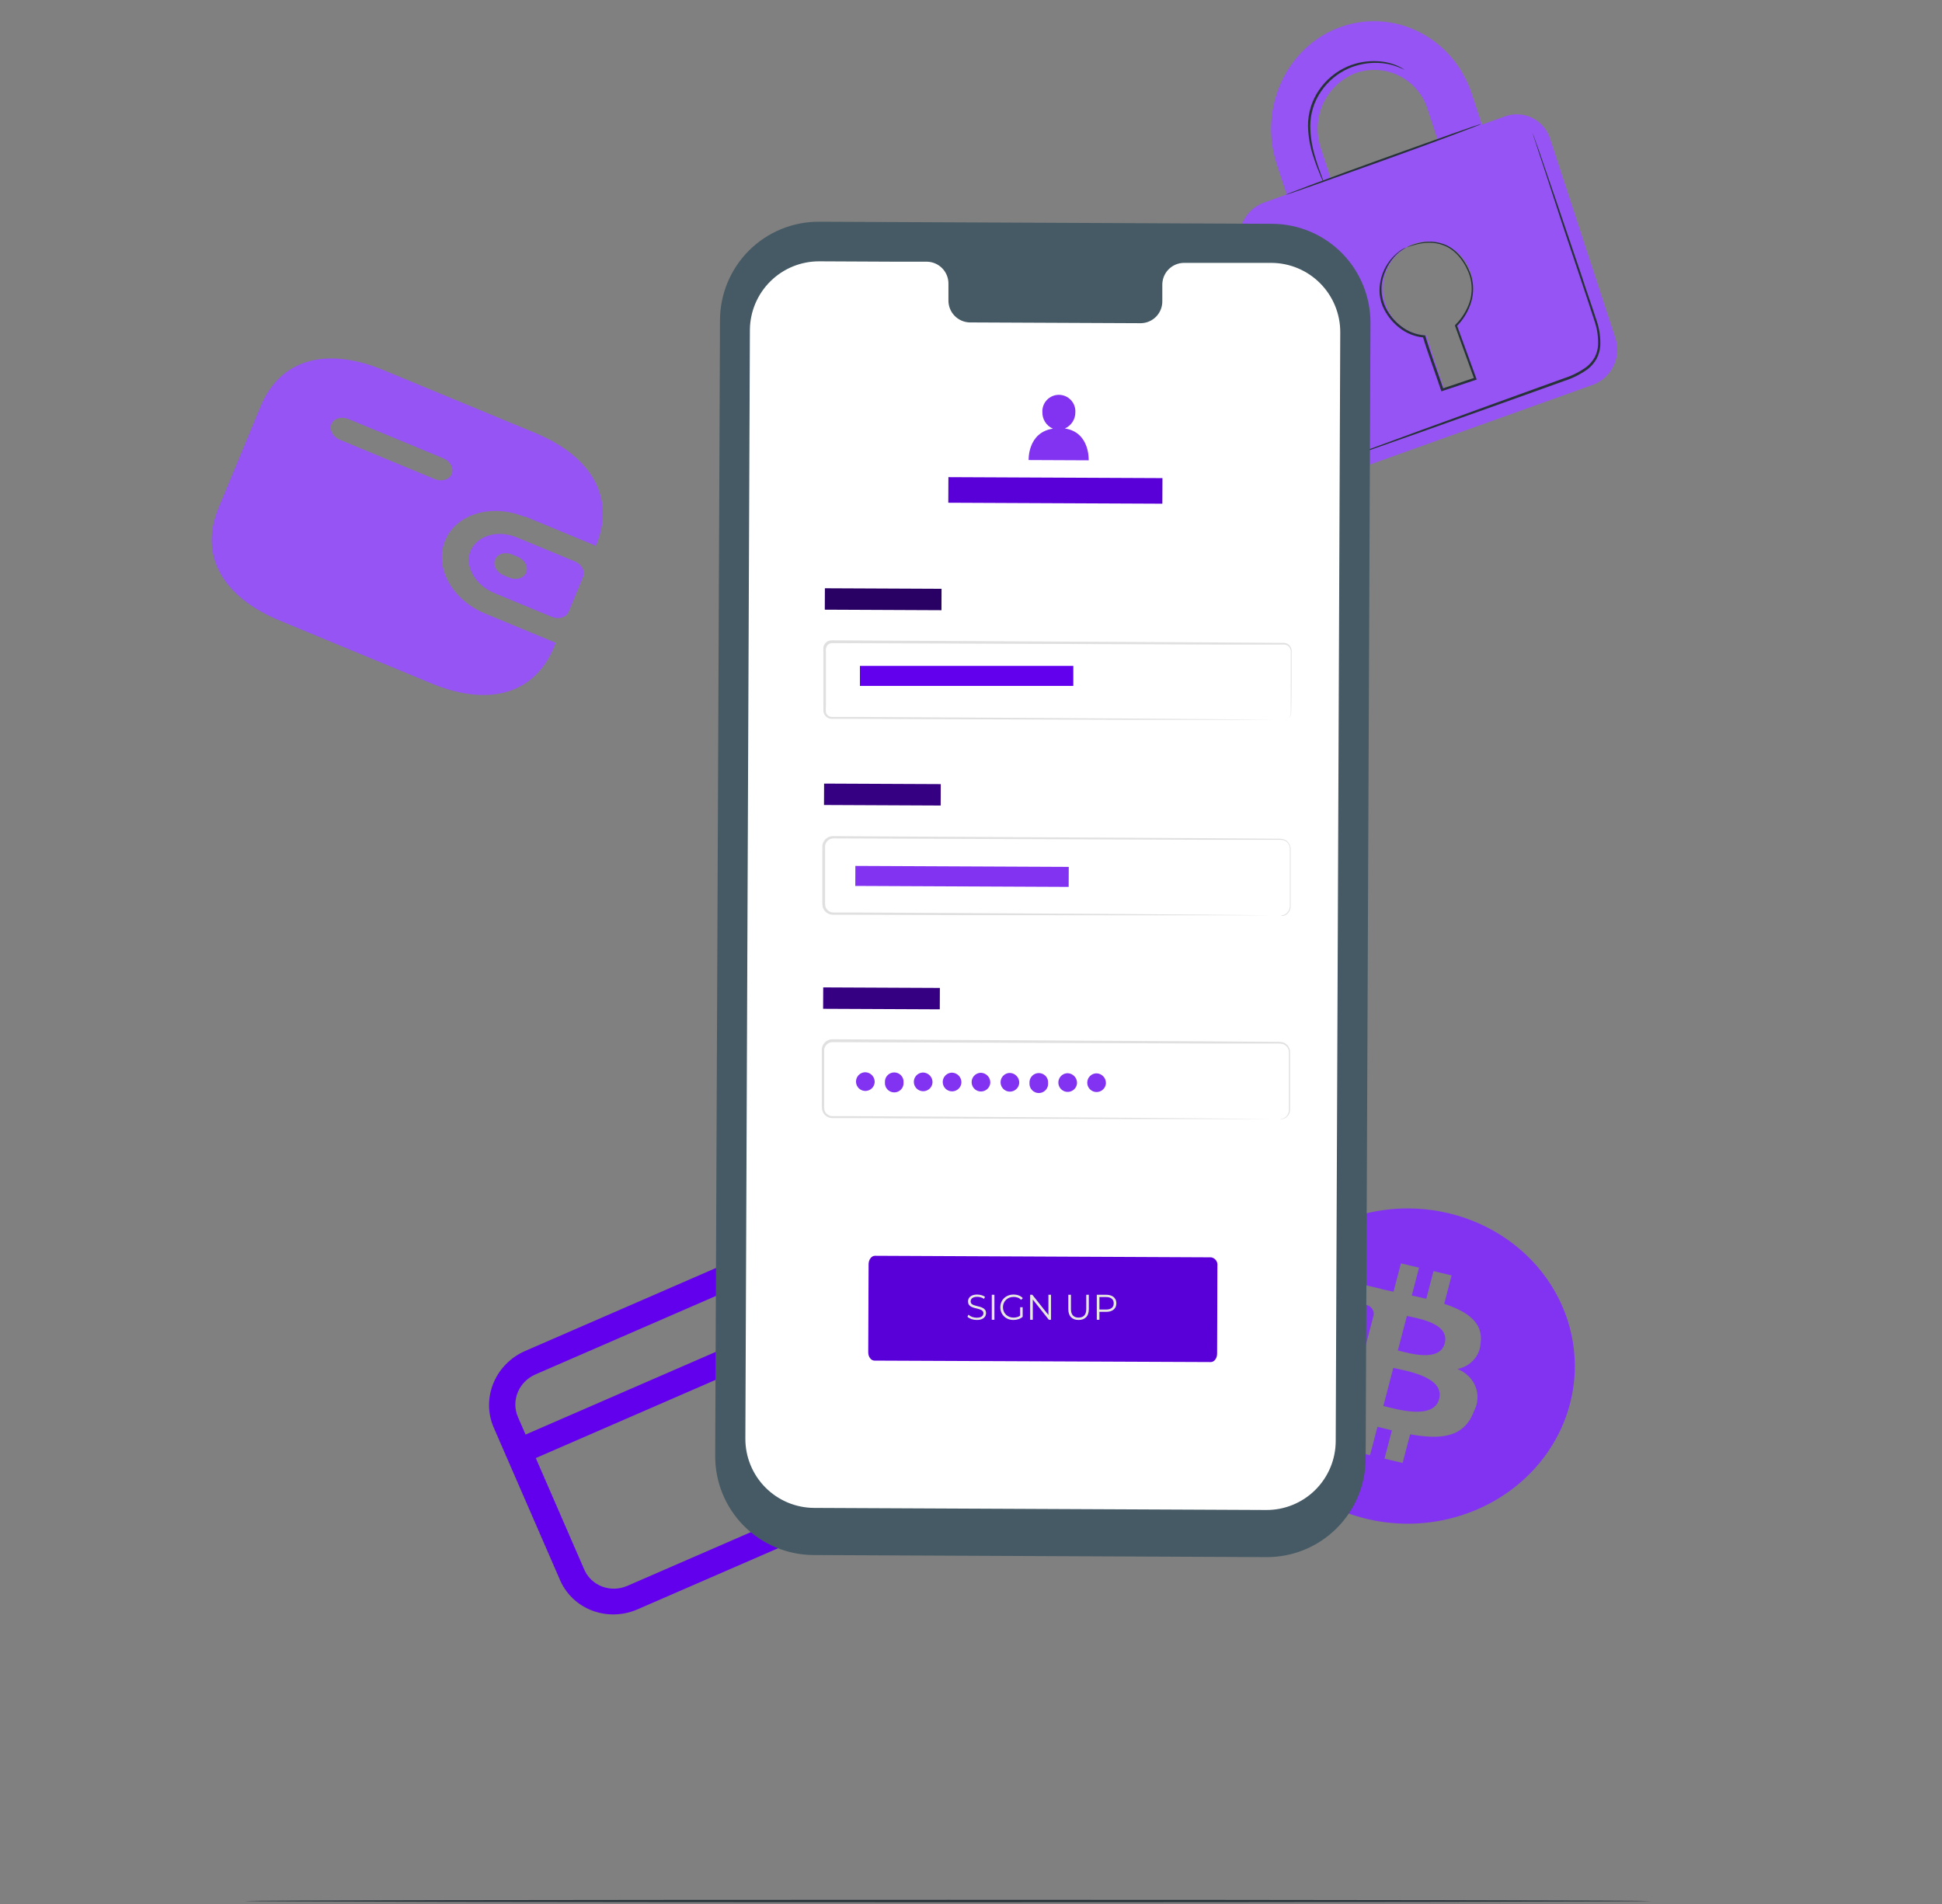 <svg width="308" height="302" viewBox="0 0 308 302" fill="none" xmlns="http://www.w3.org/2000/svg">
<rect x="0" y="0" width="308" height="302" fill="#808080" stroke="none"/>
<g clip-path="url(#clip0_110_100)">
<path d="M83.037 227.655L83.175 227.974L83.495 227.835L129.577 207.798L129.896 207.659L129.757 207.34L128.542 204.546C127.967 203.223 126.875 202.192 125.508 201.678C124.142 201.163 122.614 201.207 121.259 201.796L84.778 217.659C83.423 218.248 82.349 219.336 81.793 220.685C81.238 222.036 81.247 223.538 81.822 224.861L83.037 227.655ZM131.377 211.066L131.238 210.747L130.919 210.885L84.837 230.923L84.518 231.061L84.657 231.381L92.351 249.077C92.927 250.4 94.019 251.431 95.386 251.946C96.752 252.46 98.28 252.416 99.634 251.827L136.116 235.964C137.471 235.375 138.545 234.288 139.1 232.938C139.656 231.587 139.647 230.085 139.072 228.762L131.377 211.066ZM78.62 226.253C77.692 224.118 77.674 221.688 78.576 219.497C79.478 217.305 81.225 215.532 83.435 214.572L119.917 198.709C122.127 197.748 124.615 197.679 126.833 198.514C129.05 199.349 130.816 201.019 131.744 203.154L142.274 227.37C143.202 229.505 143.219 231.935 142.318 234.127C141.416 236.318 139.668 238.091 137.458 239.052L100.977 254.914C98.767 255.875 96.279 255.944 94.061 255.109C91.844 254.274 90.078 252.605 89.149 250.469L78.62 226.253ZM122.616 228.545L128.376 226.04C128.804 225.854 129.284 225.841 129.71 226.002C130.135 226.162 130.472 226.481 130.648 226.888C130.825 227.294 130.829 227.758 130.656 228.178C130.483 228.599 130.146 228.941 129.719 229.127L123.958 231.632C123.531 231.818 123.051 231.83 122.625 231.67C122.199 231.51 121.863 231.191 121.686 230.784C121.51 230.378 121.506 229.914 121.679 229.494C121.852 229.073 122.188 228.731 122.616 228.545Z" fill="#6200EE" stroke="#6200EE" stroke-width="0.696"/>
</g>
<path d="M220.976 216.941L219.398 222.979C221.346 223.441 227.357 225.282 228.246 221.876C229.174 218.323 222.925 217.405 220.976 216.941ZM223.13 208.7L221.699 214.176C223.322 214.563 228.324 216.137 229.135 213.038C229.979 209.806 224.753 209.086 223.13 208.7ZM223.266 191.649C218.025 191.649 212.901 193.115 208.543 195.862C204.185 198.609 200.789 202.514 198.783 207.082C196.777 211.65 196.253 216.677 197.275 221.526C198.298 226.376 200.822 230.83 204.528 234.327C208.234 237.823 212.956 240.204 218.096 241.169C223.237 242.133 228.565 241.638 233.407 239.746C238.249 237.854 242.388 234.649 245.3 230.538C248.212 226.427 249.766 221.594 249.766 216.649C249.766 213.366 249.081 210.115 247.749 207.082C246.417 204.049 244.465 201.293 242.004 198.971C239.544 196.65 236.622 194.808 233.407 193.552C230.192 192.296 226.746 191.649 223.266 191.649ZM234.815 213.087C234.759 214.047 234.369 214.962 233.705 215.69C233.041 216.418 232.141 216.919 231.144 217.115C231.799 217.367 232.392 217.744 232.885 218.222C233.378 218.701 233.761 219.27 234.009 219.895C234.257 220.52 234.365 221.187 234.327 221.853C234.288 222.52 234.104 223.171 233.785 223.767C232.234 227.998 228.547 228.355 223.645 227.469L222.455 232.019L219.58 231.335L220.755 226.847C220.009 226.67 219.248 226.483 218.464 226.28L217.285 230.789L214.414 230.105L215.603 225.547C214.932 225.383 214.25 225.209 213.554 225.043L209.813 224.153L211.24 221.013C211.24 221.013 213.358 221.551 213.33 221.511C213.461 221.551 213.6 221.565 213.738 221.554C213.876 221.542 214.01 221.505 214.133 221.445C214.255 221.384 214.364 221.301 214.452 221.201C214.54 221.1 214.607 220.984 214.647 220.859L217.873 208.515C217.915 208.137 217.798 207.758 217.547 207.46C217.297 207.162 216.933 206.968 216.534 206.92C216.579 206.891 214.445 206.424 214.445 206.424L215.21 203.495L219.175 204.439L219.172 204.453C219.768 204.595 220.382 204.729 221.008 204.865L222.186 200.36L225.059 201.044L223.905 205.46C224.676 205.628 225.452 205.798 226.208 205.977L227.354 201.59L230.229 202.274L229.052 206.78C232.681 207.973 235.336 209.761 234.815 213.087Z" fill="#8133F1"/>
<path d="M261.979 301.489C261.979 301.589 212.023 301.676 150.421 301.676C88.818 301.676 38.841 301.589 38.841 301.489C38.841 301.388 88.789 301.302 150.421 301.302C212.052 301.302 261.979 301.395 261.979 301.489Z" fill="#263238"/>
<path d="M238.742 18.438L235.037 19.762L233.447 14.921C230.527 5.993 221.217 1.252 212.664 4.266C204.11 7.28 199.556 17.072 202.477 25.999L204.067 30.841L200.347 32.172C198.929 32.722 197.777 33.797 197.132 35.175C196.486 36.552 196.396 38.125 196.88 39.567L207.189 71.07C207.403 71.784 207.758 72.448 208.234 73.022C208.709 73.595 209.295 74.068 209.957 74.411C210.619 74.754 211.343 74.96 212.086 75.018C212.829 75.075 213.576 74.983 214.282 74.746L252.677 61.013C254.114 60.464 255.282 59.379 255.935 57.986C256.589 56.593 256.677 55.002 256.181 53.545L245.864 22.043C245.645 21.331 245.284 20.67 244.804 20.101C244.323 19.532 243.733 19.065 243.069 18.728C242.404 18.392 241.678 18.193 240.935 18.143C240.192 18.093 239.446 18.194 238.742 18.438ZM209.477 23.474C208.689 21.153 208.831 18.617 209.871 16.397C210.912 14.178 212.771 12.447 215.059 11.568C216.189 11.181 217.385 11.026 218.577 11.112C219.768 11.198 220.929 11.523 221.992 12.067C223.055 12.612 223.997 13.365 224.763 14.281C225.528 15.198 226.101 16.26 226.448 17.402L228.03 22.244L211.059 28.316L209.477 23.474ZM231.059 51.43L233.692 59.473C233.74 59.635 233.725 59.808 233.648 59.958C233.572 60.108 233.441 60.223 233.282 60.279L229.591 61.596C229.444 61.636 229.288 61.619 229.153 61.546C229.019 61.474 228.918 61.352 228.872 61.207L226.217 53.2C224.754 53.12 223.349 52.595 222.192 51.695C221.035 50.795 220.18 49.563 219.743 48.164C219.117 46.315 219.231 44.295 220.061 42.527C220.891 40.76 222.373 39.382 224.196 38.682C225.096 38.375 226.049 38.252 226.997 38.32C227.946 38.389 228.871 38.648 229.718 39.081C230.564 39.515 231.315 40.115 231.925 40.845C232.535 41.575 232.991 42.42 233.267 43.33C233.73 44.751 233.769 46.276 233.378 47.719C232.987 49.162 232.183 50.459 231.066 51.452L231.059 51.43Z" fill="#9654F4"/>
<path d="M234.872 19.676C234.872 19.776 228.001 22.359 219.455 25.431C210.908 28.503 203.937 30.971 203.901 30.898C203.865 30.827 210.772 28.222 219.325 25.143C227.879 22.064 234.836 19.582 234.872 19.676Z" fill="#263238"/>
<path d="M243.03 21C243.062 21.062 243.088 21.127 243.109 21.194C243.166 21.338 243.231 21.525 243.318 21.755C243.505 22.28 243.764 23.007 244.087 23.913L246.85 31.956C248.001 35.366 249.375 39.409 250.9 43.898C251.62 46.15 252.468 48.495 253.26 50.963C253.683 52.234 253.866 53.574 253.799 54.912C253.738 55.608 253.54 56.286 253.217 56.905C252.871 57.522 252.409 58.067 251.857 58.509C250.745 59.321 249.512 59.95 248.202 60.373L244.497 61.703L237.483 64.214L225.606 68.444L217.584 71.264L215.426 71.984L214.851 72.171C214.789 72.198 214.724 72.215 214.656 72.221C214.656 72.221 214.714 72.221 214.836 72.135L215.397 71.912L217.556 71.099L225.534 68.164L237.39 63.847L244.39 61.315L248.094 59.977C249.367 59.571 250.565 58.961 251.641 58.171C252.155 57.761 252.585 57.255 252.907 56.682C253.212 56.109 253.396 55.48 253.447 54.833C253.513 53.543 253.337 52.253 252.929 51.028C252.152 48.581 251.332 46.215 250.591 43.963C249.094 39.467 247.713 35.409 246.62 31.999C245.526 28.589 244.605 25.848 243.972 23.92C243.67 22.978 243.44 22.244 243.253 21.712L243.08 21.136C243.058 21.093 243.042 21.047 243.03 21Z" fill="#263238"/>
<path d="M222.771 11.079C222.771 11.079 222.39 10.892 221.685 10.604C220.68 10.218 219.617 10.004 218.541 9.971C216.946 9.916 215.359 10.216 213.894 10.849C212.112 11.636 210.589 12.911 209.498 14.525C208.401 16.134 207.812 18.037 207.808 19.985C207.823 21.582 208.065 23.169 208.527 24.697C208.901 26.007 209.29 27.05 209.549 27.776C209.702 28.145 209.827 28.525 209.923 28.913C209.718 28.568 209.547 28.204 209.412 27.827C209.117 27.107 208.693 26.086 208.275 24.769C207.763 23.224 207.484 21.612 207.448 19.985C207.429 17.963 208.032 15.984 209.175 14.316C210.303 12.643 211.889 11.329 213.743 10.532C215.254 9.896 216.89 9.615 218.527 9.712C219.626 9.768 220.706 10.024 221.714 10.467C221.983 10.592 222.243 10.736 222.491 10.899C222.593 10.944 222.688 11.005 222.771 11.079Z" fill="#263238"/>
<path d="M223.102 39.229C223.217 39.16 223.337 39.099 223.462 39.049C223.822 38.887 224.195 38.755 224.577 38.654C225.183 38.475 225.809 38.368 226.44 38.337C227.299 38.291 228.159 38.421 228.966 38.718C230.807 39.366 232.498 41.244 233.332 43.754C233.732 45.102 233.732 46.536 233.332 47.884C232.889 49.346 232.093 50.677 231.016 51.761L231.059 51.567C232.016 54.193 233.059 57.042 234.138 60.013L234.203 60.193L234.023 60.258L232.375 60.804L228.778 62.006L228.599 62.063L228.541 61.883C227.555 58.905 226.476 56.128 225.663 53.401L225.822 53.524C224.415 53.407 223.074 52.879 221.966 52.006C220.963 51.233 220.14 50.251 219.556 49.128C219.028 48.132 218.766 47.018 218.793 45.891C218.826 44.739 219.114 43.61 219.635 42.582C220.156 41.555 220.898 40.656 221.807 39.949C222.182 39.645 222.602 39.402 223.052 39.229C222.646 39.47 222.252 39.732 221.872 40.013C220.873 40.859 220.108 41.946 219.649 43.172C219.256 44.096 219.071 45.096 219.11 46.099C219.149 47.103 219.409 48.086 219.872 48.977C220.447 50.058 221.25 51 222.225 51.74C223.282 52.57 224.561 53.07 225.901 53.178H226.023L226.059 53.286C226.85 55.963 227.937 58.761 228.937 61.754L228.699 61.639L232.296 60.437L233.937 59.883L233.821 60.128C232.75 57.157 231.714 54.301 230.764 51.675V51.567L230.85 51.481C231.896 50.442 232.676 49.166 233.124 47.761C233.505 46.472 233.505 45.101 233.124 43.812C232.34 41.395 230.721 39.56 228.966 38.913C228.189 38.613 227.359 38.474 226.527 38.503C225.905 38.517 225.287 38.601 224.685 38.754C223.613 39.021 223.11 39.265 223.102 39.229Z" fill="#263238"/>
<path d="M200.865 246.951L129.004 246.62C124.854 246.597 120.883 244.928 117.962 241.979C115.042 239.031 113.412 235.043 113.429 230.893L114.191 50.747C114.2 48.691 114.613 46.657 115.409 44.761C116.204 42.864 117.365 41.144 118.825 39.697C120.286 38.249 122.017 37.104 123.92 36.327C125.824 35.549 127.862 35.154 129.918 35.165L201.772 35.495C205.922 35.516 209.894 37.184 212.815 40.131C215.737 43.078 217.37 47.065 217.354 51.215L216.592 231.354C216.583 233.411 216.17 235.445 215.375 237.342C214.58 239.239 213.419 240.961 211.959 242.409C210.498 243.858 208.767 245.004 206.864 245.783C204.96 246.562 202.922 246.959 200.865 246.951Z" fill="#455A64"/>
<path d="M201.664 41.69H187.736C187.282 41.698 186.833 41.796 186.417 41.978C186 42.159 185.624 42.421 185.308 42.749C184.993 43.076 184.745 43.462 184.579 43.886C184.413 44.309 184.332 44.76 184.341 45.215V47.74C184.349 48.194 184.268 48.645 184.102 49.068C183.936 49.491 183.688 49.876 183.373 50.203C183.057 50.53 182.68 50.791 182.264 50.972C181.847 51.153 181.399 51.25 180.945 51.258L153.795 51.135C152.876 51.111 152.005 50.723 151.372 50.057C150.74 49.39 150.397 48.5 150.421 47.582V45.056C150.444 44.139 150.103 43.25 149.471 42.584C148.84 41.918 147.971 41.529 147.054 41.503H142.155L129.961 41.445C127.06 41.428 124.271 42.56 122.204 44.595C120.137 46.63 118.961 49.401 118.932 52.301L118.213 228.138C118.206 229.577 118.483 231.003 119.028 232.335C119.572 233.667 120.374 234.878 121.386 235.9C122.399 236.922 123.603 237.735 124.93 238.292C126.257 238.849 127.68 239.138 129.119 239.145L200.829 239.476C202.269 239.483 203.696 239.206 205.029 238.661C206.362 238.116 207.574 237.314 208.597 236.3C209.62 235.287 210.433 234.082 210.99 232.754C211.547 231.427 211.837 230.002 211.844 228.563L212.563 52.725C212.58 49.817 211.442 47.021 209.398 44.951C207.354 42.882 204.572 41.709 201.664 41.69Z" fill="white"/>
<path d="M192.017 216.016L138.694 215.786C138.14 215.786 137.694 215.182 137.702 214.448L137.759 200.498C137.759 199.779 138.212 199.16 138.766 199.16L192.089 199.405C192.396 199.458 192.67 199.628 192.855 199.878C193.04 200.129 193.121 200.441 193.081 200.75L193.031 214.685C193.031 215.426 192.571 216.023 192.017 216.016Z" fill="#5900D9"/>
<path d="M154.906 209.339C154.612 209.339 154.329 209.292 154.057 209.197C153.789 209.099 153.582 208.975 153.435 208.824L153.599 208.501C153.739 208.637 153.925 208.752 154.159 208.847C154.397 208.937 154.646 208.982 154.906 208.982C155.155 208.982 155.357 208.952 155.512 208.892C155.67 208.828 155.786 208.743 155.857 208.637C155.933 208.531 155.97 208.414 155.97 208.286C155.97 208.131 155.925 208.007 155.835 207.913C155.748 207.818 155.633 207.745 155.489 207.692C155.346 207.635 155.187 207.586 155.014 207.545C154.84 207.503 154.667 207.46 154.493 207.415C154.32 207.365 154.159 207.301 154.012 207.222C153.869 207.143 153.752 207.039 153.661 206.911C153.574 206.779 153.531 206.607 153.531 206.396C153.531 206.2 153.582 206.02 153.684 205.858C153.789 205.692 153.95 205.56 154.165 205.462C154.38 205.36 154.655 205.309 154.991 205.309C155.214 205.309 155.435 205.341 155.653 205.405C155.872 205.466 156.061 205.551 156.219 205.66L156.078 205.994C155.908 205.881 155.727 205.798 155.535 205.745C155.346 205.692 155.163 205.666 154.986 205.666C154.748 205.666 154.552 205.698 154.397 205.762C154.242 205.826 154.127 205.913 154.052 206.022C153.98 206.128 153.944 206.249 153.944 206.384C153.944 206.539 153.988 206.664 154.074 206.758C154.165 206.852 154.282 206.926 154.425 206.979C154.572 207.032 154.733 207.079 154.906 207.12C155.08 207.162 155.252 207.207 155.421 207.256C155.595 207.305 155.753 207.369 155.897 207.449C156.044 207.524 156.161 207.626 156.248 207.754C156.338 207.882 156.384 208.05 156.384 208.258C156.384 208.45 156.331 208.63 156.225 208.796C156.119 208.958 155.957 209.09 155.738 209.192C155.523 209.29 155.246 209.339 154.906 209.339ZM157.296 209.305V205.343H157.715V209.305H157.296ZM160.742 209.339C160.44 209.339 160.161 209.29 159.904 209.192C159.651 209.09 159.43 208.948 159.242 208.767C159.057 208.586 158.912 208.373 158.806 208.128C158.704 207.882 158.653 207.615 158.653 207.324C158.653 207.033 158.704 206.766 158.806 206.52C158.912 206.275 159.059 206.062 159.247 205.881C159.436 205.7 159.657 205.56 159.91 205.462C160.166 205.36 160.446 205.309 160.747 205.309C161.049 205.309 161.325 205.356 161.574 205.451C161.827 205.545 162.042 205.688 162.219 205.881L161.959 206.147C161.793 205.981 161.61 205.862 161.41 205.79C161.21 205.718 160.995 205.683 160.764 205.683C160.519 205.683 160.293 205.724 160.085 205.807C159.881 205.886 159.702 206.001 159.547 206.152C159.397 206.3 159.278 206.473 159.191 206.673C159.108 206.869 159.066 207.086 159.066 207.324C159.066 207.558 159.108 207.775 159.191 207.975C159.278 208.175 159.397 208.35 159.547 208.501C159.702 208.648 159.881 208.763 160.085 208.847C160.293 208.926 160.517 208.965 160.759 208.965C160.985 208.965 161.198 208.931 161.398 208.863C161.602 208.796 161.789 208.68 161.959 208.518L162.196 208.835C162.008 209.001 161.787 209.128 161.534 209.214C161.281 209.297 161.017 209.339 160.742 209.339ZM161.794 208.784V207.324H162.196V208.835L161.794 208.784ZM163.382 209.305V205.343H163.727L166.461 208.784H166.28V205.343H166.693V209.305H166.348L163.619 205.864H163.801V209.305H163.382ZM171.063 209.339C170.558 209.339 170.16 209.194 169.869 208.903C169.579 208.613 169.433 208.182 169.433 207.613V205.343H169.852V207.596C169.852 208.064 169.958 208.409 170.169 208.631C170.38 208.854 170.678 208.965 171.063 208.965C171.452 208.965 171.752 208.854 171.963 208.631C172.175 208.409 172.28 208.064 172.28 207.596V205.343H172.688V207.613C172.688 208.182 172.543 208.613 172.252 208.903C171.965 209.194 171.569 209.339 171.063 209.339ZM173.95 209.305V205.343H175.433C175.769 205.343 176.057 205.398 176.299 205.507C176.54 205.613 176.725 205.767 176.853 205.971C176.986 206.171 177.052 206.415 177.052 206.701C177.052 206.981 176.986 207.222 176.853 207.426C176.725 207.626 176.54 207.781 176.299 207.89C176.057 207.999 175.769 208.054 175.433 208.054H174.182L174.369 207.856V209.305H173.95ZM174.369 207.89L174.182 207.686H175.421C175.818 207.686 176.118 207.601 176.321 207.432C176.529 207.258 176.633 207.015 176.633 206.701C176.633 206.384 176.529 206.139 176.321 205.966C176.118 205.792 175.818 205.705 175.421 205.705H174.182L174.369 205.507V207.89Z" fill="#E8E8E3"/>
<path d="M149.33 93.379L130.827 93.295L130.812 96.691L149.315 96.775L149.33 93.379Z" fill="#290064"/>
<path d="M203.57 114.227C203.716 114.213 203.858 114.179 203.995 114.127C204.194 114.049 204.367 113.916 204.494 113.745C204.622 113.573 204.698 113.369 204.714 113.155C204.714 112.012 204.714 110.343 204.714 108.199C204.714 107.127 204.714 105.925 204.714 104.602C204.714 104.278 204.714 103.94 204.714 103.602C204.761 103.274 204.69 102.94 204.513 102.659C204.414 102.525 204.285 102.415 204.136 102.339C203.988 102.263 203.824 102.222 203.657 102.22H202.534H192.139L131.968 101.997C131.814 101.995 131.661 102.029 131.524 102.098C131.386 102.167 131.267 102.268 131.177 102.393C131.003 102.674 130.936 103.009 130.989 103.335C130.989 104.055 130.989 104.774 130.989 105.494C130.989 106.933 130.989 108.371 130.989 109.81C130.989 110.53 130.989 111.249 130.989 111.968C130.96 112.303 130.96 112.64 130.989 112.976C131.027 113.119 131.097 113.252 131.195 113.364C131.292 113.477 131.414 113.565 131.551 113.623C131.692 113.679 131.844 113.706 131.997 113.702H135.658L151.636 113.788L178.686 113.954L196.923 114.098L201.88 114.155H203.167C203.462 114.155 203.606 114.155 203.606 114.155H203.167H201.88H196.923H178.686L151.636 114.069L135.658 114.004H131.997C131.795 114.012 131.594 113.978 131.407 113.904C131.217 113.823 131.049 113.7 130.914 113.544C130.78 113.388 130.682 113.203 130.63 113.004C130.588 112.815 130.574 112.622 130.587 112.429V111.896C130.587 111.177 130.587 110.458 130.587 109.738C130.587 108.299 130.587 106.861 130.587 105.422C130.587 104.702 130.587 103.983 130.587 103.264C130.573 103.072 130.573 102.88 130.587 102.688C130.614 102.476 130.695 102.276 130.824 102.105C130.948 101.932 131.112 101.791 131.303 101.694C131.493 101.598 131.704 101.549 131.917 101.551L192.089 101.882L202.484 101.954H203.606C203.804 101.954 203.999 102.002 204.174 102.094C204.349 102.185 204.5 102.317 204.613 102.479C204.816 102.792 204.898 103.168 204.844 103.537C204.844 103.875 204.844 104.213 204.844 104.537C204.844 105.846 204.844 107.048 204.844 108.134C204.844 110.292 204.793 111.947 204.779 113.098C204.761 113.319 204.681 113.531 204.547 113.708C204.413 113.885 204.232 114.02 204.024 114.098C203.887 114.182 203.731 114.227 203.57 114.227Z" fill="#E0E0E0"/>
<path d="M170.226 105.609H136.385V108.781H170.226V105.609Z" fill="#6200EE"/>
<path d="M149.204 124.356L130.701 124.272L130.686 127.667L149.189 127.751L149.204 124.356Z" fill="#360083"/>
<path d="M203.103 145.205C203.248 145.187 203.392 145.161 203.534 145.126C203.735 145.062 203.92 144.956 204.077 144.814C204.233 144.673 204.357 144.499 204.441 144.306C204.554 144.015 204.598 143.703 204.57 143.392C204.57 143.047 204.57 142.673 204.57 142.255C204.57 141.421 204.57 140.471 204.57 139.378V134.81C204.605 134.479 204.532 134.146 204.362 133.86C204.184 133.567 203.905 133.349 203.578 133.248C203.219 133.184 202.854 133.165 202.491 133.191H192.139L132.176 132.968C131.854 132.969 131.543 133.086 131.301 133.3C131.058 133.513 130.902 133.806 130.86 134.126C130.86 134.81 130.86 135.565 130.86 136.284C130.86 137.723 130.86 139.162 130.86 140.601C130.86 141.32 130.86 142.04 130.86 142.759C130.833 143.095 130.848 143.433 130.903 143.766C130.993 144.058 131.178 144.311 131.428 144.486C131.694 144.654 132.006 144.735 132.32 144.716H133.32H135.399L151.32 144.795L178.276 144.96L196.448 145.104L201.391 145.162H196.448H178.276L151.306 145.133L135.385 145.075H132.256C131.867 145.099 131.48 144.995 131.155 144.781C130.828 144.554 130.589 144.221 130.479 143.838C130.414 143.473 130.395 143.1 130.421 142.73C130.421 142.011 130.421 141.291 130.421 140.572C130.421 139.133 130.421 137.694 130.421 136.256C130.421 135.536 130.421 134.817 130.421 134.097C130.474 133.686 130.674 133.308 130.985 133.034C131.297 132.76 131.697 132.608 132.112 132.608L192.074 132.939L202.427 133.018C202.812 132.995 203.199 133.021 203.578 133.097C203.951 133.219 204.267 133.476 204.462 133.817C204.649 134.134 204.729 134.501 204.693 134.867C204.693 135.205 204.693 135.536 204.693 135.867C204.693 137.169 204.693 138.363 204.693 139.464C204.693 140.565 204.693 141.493 204.693 142.342C204.693 142.752 204.693 143.133 204.693 143.486C204.719 143.807 204.667 144.131 204.542 144.428C204.448 144.626 204.313 144.803 204.145 144.944C203.978 145.086 203.782 145.189 203.57 145.248C203.413 145.261 203.255 145.246 203.103 145.205Z" fill="#E0E0E0"/>
<path d="M149.064 156.678L130.562 156.594L130.546 159.989L149.049 160.073L149.064 156.678Z" fill="#360083"/>
<path d="M202.959 177.513C203.104 177.496 203.248 177.47 203.391 177.434C203.591 177.371 203.775 177.265 203.931 177.125C204.087 176.985 204.212 176.813 204.297 176.621C204.41 176.331 204.454 176.018 204.426 175.708C204.426 175.355 204.426 174.988 204.426 174.564C204.426 173.737 204.426 172.78 204.426 171.686V167.118C204.461 166.787 204.388 166.454 204.218 166.168C204.036 165.881 203.758 165.666 203.434 165.564C203.076 165.498 202.711 165.476 202.347 165.499H191.995L132.033 165.276C131.71 165.277 131.399 165.395 131.157 165.608C130.915 165.821 130.758 166.115 130.716 166.435C130.716 167.154 130.716 167.873 130.716 168.593C130.716 170.032 130.716 171.47 130.716 172.909C130.716 173.629 130.716 174.348 130.716 175.067C130.689 175.401 130.704 175.737 130.759 176.067C130.845 176.361 131.031 176.615 131.284 176.787C131.549 176.959 131.862 177.04 132.177 177.017H135.306L151.226 177.103L178.183 177.269L196.355 177.413L201.297 177.47H196.355H178.183L151.226 177.391L135.306 177.326H132.177C131.787 177.353 131.4 177.249 131.076 177.031C130.748 176.805 130.51 176.472 130.4 176.089C130.335 175.724 130.316 175.351 130.342 174.981C130.342 174.262 130.342 173.542 130.342 172.823C130.342 171.384 130.342 169.945 130.342 168.507C130.342 167.787 130.342 167.068 130.342 166.312C130.393 165.902 130.592 165.524 130.902 165.249C131.212 164.975 131.612 164.824 132.025 164.823L191.988 165.154L202.34 165.233C202.726 165.21 203.113 165.236 203.491 165.312C203.865 165.434 204.18 165.691 204.376 166.032C204.562 166.349 204.643 166.716 204.606 167.082C204.606 167.42 204.606 167.758 204.606 168.082C204.606 169.384 204.606 170.578 204.606 171.679C204.606 172.78 204.606 173.708 204.606 174.557C204.606 174.967 204.606 175.348 204.606 175.701C204.634 176.022 204.582 176.346 204.455 176.643C204.362 176.841 204.227 177.018 204.059 177.159C203.892 177.301 203.695 177.404 203.484 177.463C203.315 177.521 203.135 177.538 202.959 177.513Z" fill="#E0E0E0"/>
<path d="M169.503 137.483L135.663 137.33L135.649 140.502L169.489 140.656L169.503 137.483Z" fill="#8133F1"/>
<path d="M138.723 171.643C138.702 171.932 138.596 172.209 138.419 172.439C138.242 172.669 138.001 172.842 137.727 172.936C137.453 173.03 137.157 173.042 136.876 172.97C136.595 172.897 136.341 172.744 136.146 172.529C135.952 172.314 135.824 172.046 135.78 171.76C135.736 171.473 135.777 171.179 135.899 170.916C136.02 170.652 136.216 170.43 136.462 170.276C136.708 170.123 136.994 170.046 137.284 170.053C137.685 170.076 138.061 170.255 138.33 170.553C138.6 170.85 138.741 171.242 138.723 171.643Z" fill="#8133F1"/>
<path d="M143.306 171.665C143.32 171.868 143.292 172.071 143.224 172.263C143.156 172.454 143.05 172.63 142.911 172.779C142.772 172.927 142.605 173.046 142.418 173.127C142.232 173.208 142.031 173.25 141.827 173.25C141.624 173.25 141.423 173.208 141.236 173.127C141.05 173.046 140.882 172.927 140.744 172.779C140.605 172.63 140.498 172.454 140.43 172.263C140.363 172.071 140.335 171.868 140.349 171.665C140.335 171.462 140.363 171.258 140.43 171.067C140.498 170.875 140.605 170.699 140.744 170.551C140.882 170.402 141.05 170.283 141.236 170.202C141.423 170.121 141.624 170.08 141.827 170.08C142.031 170.08 142.232 170.121 142.418 170.202C142.605 170.283 142.772 170.402 142.911 170.551C143.05 170.699 143.156 170.875 143.224 171.067C143.292 171.258 143.32 171.462 143.306 171.665Z" fill="#8133F1"/>
<path d="M147.896 171.686C147.874 171.976 147.769 172.252 147.592 172.482C147.414 172.712 147.174 172.885 146.899 172.979C146.625 173.074 146.329 173.085 146.048 173.013C145.767 172.941 145.513 172.787 145.319 172.572C145.124 172.357 144.997 172.09 144.953 171.803C144.909 171.516 144.95 171.223 145.071 170.959C145.192 170.695 145.388 170.473 145.634 170.32C145.881 170.166 146.167 170.089 146.457 170.096C146.857 170.121 147.232 170.301 147.501 170.598C147.77 170.895 147.911 171.286 147.896 171.686Z" fill="#8133F1"/>
<path d="M152.478 171.708C152.457 171.997 152.351 172.274 152.174 172.504C151.997 172.734 151.756 172.907 151.482 173.001C151.208 173.095 150.912 173.107 150.631 173.035C150.35 172.962 150.096 172.809 149.901 172.594C149.707 172.379 149.579 172.111 149.535 171.824C149.491 171.538 149.532 171.244 149.654 170.98C149.775 170.717 149.971 170.495 150.217 170.341C150.463 170.188 150.749 170.11 151.039 170.118C151.439 170.142 151.814 170.322 152.083 170.619C152.352 170.917 152.494 171.307 152.478 171.708Z" fill="#8133F1"/>
<path d="M157.061 171.722C157.041 172.012 156.936 172.29 156.76 172.52C156.584 172.751 156.343 172.925 156.069 173.021C155.795 173.116 155.498 173.129 155.217 173.057C154.935 172.986 154.681 172.833 154.486 172.618C154.29 172.403 154.162 172.135 154.118 171.848C154.073 171.561 154.114 171.267 154.235 171.003C154.356 170.739 154.552 170.517 154.799 170.363C155.045 170.21 155.332 170.132 155.622 170.14C156.021 170.164 156.394 170.343 156.663 170.638C156.932 170.934 157.075 171.323 157.061 171.722Z" fill="#8133F1"/>
<path d="M161.651 171.744C161.631 172.032 161.527 172.308 161.353 172.539C161.178 172.769 160.94 172.943 160.668 173.04C160.395 173.136 160.101 173.151 159.82 173.083C159.539 173.014 159.285 172.865 159.088 172.653C158.891 172.442 158.76 172.178 158.711 171.893C158.663 171.608 158.698 171.315 158.814 171.05C158.929 170.785 159.12 170.56 159.362 170.402C159.604 170.244 159.887 170.16 160.176 170.161C160.581 170.176 160.964 170.351 161.24 170.648C161.517 170.944 161.664 171.339 161.651 171.744Z" fill="#8133F1"/>
<path d="M166.233 171.765C166.247 171.968 166.22 172.172 166.152 172.363C166.084 172.555 165.977 172.731 165.839 172.879C165.7 173.028 165.532 173.147 165.346 173.228C165.159 173.309 164.958 173.351 164.755 173.351C164.551 173.351 164.35 173.309 164.164 173.228C163.977 173.147 163.81 173.028 163.671 172.879C163.532 172.731 163.426 172.555 163.358 172.363C163.29 172.172 163.262 171.968 163.276 171.765C163.262 171.563 163.29 171.359 163.358 171.167C163.426 170.976 163.532 170.8 163.671 170.651C163.81 170.503 163.977 170.384 164.164 170.303C164.35 170.222 164.551 170.18 164.755 170.18C164.958 170.18 165.159 170.222 165.346 170.303C165.532 170.384 165.7 170.503 165.839 170.651C165.977 170.8 166.084 170.976 166.152 171.167C166.22 171.359 166.247 171.563 166.233 171.765Z" fill="#8133F1"/>
<path d="M170.816 171.787C170.796 172.075 170.693 172.352 170.518 172.582C170.343 172.812 170.105 172.986 169.833 173.083C169.561 173.18 169.266 173.194 168.985 173.126C168.705 173.057 168.45 172.908 168.253 172.697C168.056 172.485 167.925 172.221 167.876 171.936C167.828 171.651 167.863 171.358 167.979 171.093C168.095 170.829 168.285 170.603 168.527 170.445C168.769 170.287 169.052 170.204 169.341 170.204C169.746 170.219 170.129 170.394 170.405 170.691C170.682 170.988 170.829 171.382 170.816 171.787Z" fill="#8133F1"/>
<path d="M175.398 171.809C175.379 172.098 175.274 172.376 175.098 172.607C174.921 172.838 174.681 173.012 174.407 173.107C174.132 173.203 173.836 173.215 173.555 173.144C173.273 173.072 173.019 172.919 172.823 172.704C172.628 172.489 172.5 172.222 172.455 171.935C172.411 171.648 172.452 171.354 172.573 171.09C172.694 170.826 172.89 170.603 173.136 170.449C173.383 170.296 173.669 170.218 173.96 170.226C174.358 170.25 174.732 170.429 175.001 170.725C175.27 171.02 175.412 171.409 175.398 171.809Z" fill="#8133F1"/>
<path d="M168.888 67.955C169.388 67.735 169.812 67.373 170.107 66.914C170.403 66.454 170.556 65.918 170.55 65.372C170.568 65.017 170.514 64.662 170.391 64.329C170.268 63.995 170.079 63.691 169.834 63.433C169.589 63.175 169.295 62.97 168.968 62.829C168.642 62.689 168.29 62.617 167.935 62.617C167.579 62.617 167.227 62.689 166.901 62.829C166.574 62.97 166.28 63.175 166.035 63.433C165.79 63.691 165.601 63.995 165.478 64.329C165.355 64.662 165.301 65.017 165.32 65.372C165.309 65.924 165.461 66.466 165.758 66.931C166.055 67.396 166.483 67.762 166.989 67.984C162.96 68.588 163.14 72.962 163.14 72.962L172.665 73.005C172.665 73.005 172.888 68.552 168.888 67.955Z" fill="#8133F1"/>
<path d="M184.365 75.826L150.417 75.672L150.399 79.73L184.347 79.884L184.365 75.826Z" fill="#5900D9"/>
<path d="M84.847 68.648C94.025 72.45 97.627 79.073 94.521 86.571L83.262 81.908L83.231 81.984C78.005 79.82 72.35 81.49 70.6 85.716C68.85 89.941 71.667 95.121 76.892 97.286L88.151 101.949L87.866 102.638C84.8 110.04 77.569 112.177 68.392 108.375L44.36 98.421C35.183 94.619 31.58 87.996 34.646 80.594L41.341 64.431C44.407 57.029 51.638 54.893 60.816 58.694L84.847 68.648ZM91.172 89.038C92.269 89.493 92.861 90.58 92.493 91.468L90.18 97.053C89.801 97.931 88.624 98.278 87.527 97.837L78.468 94.084C75.811 93.017 74.104 90.594 74.367 88.262C74.603 86.844 75.577 85.684 77.03 85.093C78.483 84.502 80.265 84.54 81.9 85.198L91.172 89.038ZM82.107 88.309L81.232 87.946C80.697 87.719 80.109 87.673 79.601 87.82C79.092 87.968 78.705 88.295 78.525 88.729C78.147 89.641 78.747 90.759 79.87 91.236L80.745 91.599C81.868 92.064 83.084 91.705 83.46 90.796C83.837 89.888 83.231 88.774 82.107 88.309ZM70.291 72.68L55.271 66.459C54.157 65.998 52.95 66.347 52.564 67.242C52.186 68.154 52.786 69.272 53.909 69.749L68.928 75.97C70.052 76.436 71.268 76.076 71.644 75.168C72.02 74.26 71.415 73.146 70.291 72.68Z" fill="#9654F4"/>
<defs>
<clipPath id="clip0_110_100">
<rect width="67" height="65" fill="white" transform="translate(66.766 210.365) rotate(-23.5)"/>
</clipPath>
</defs>
</svg>
